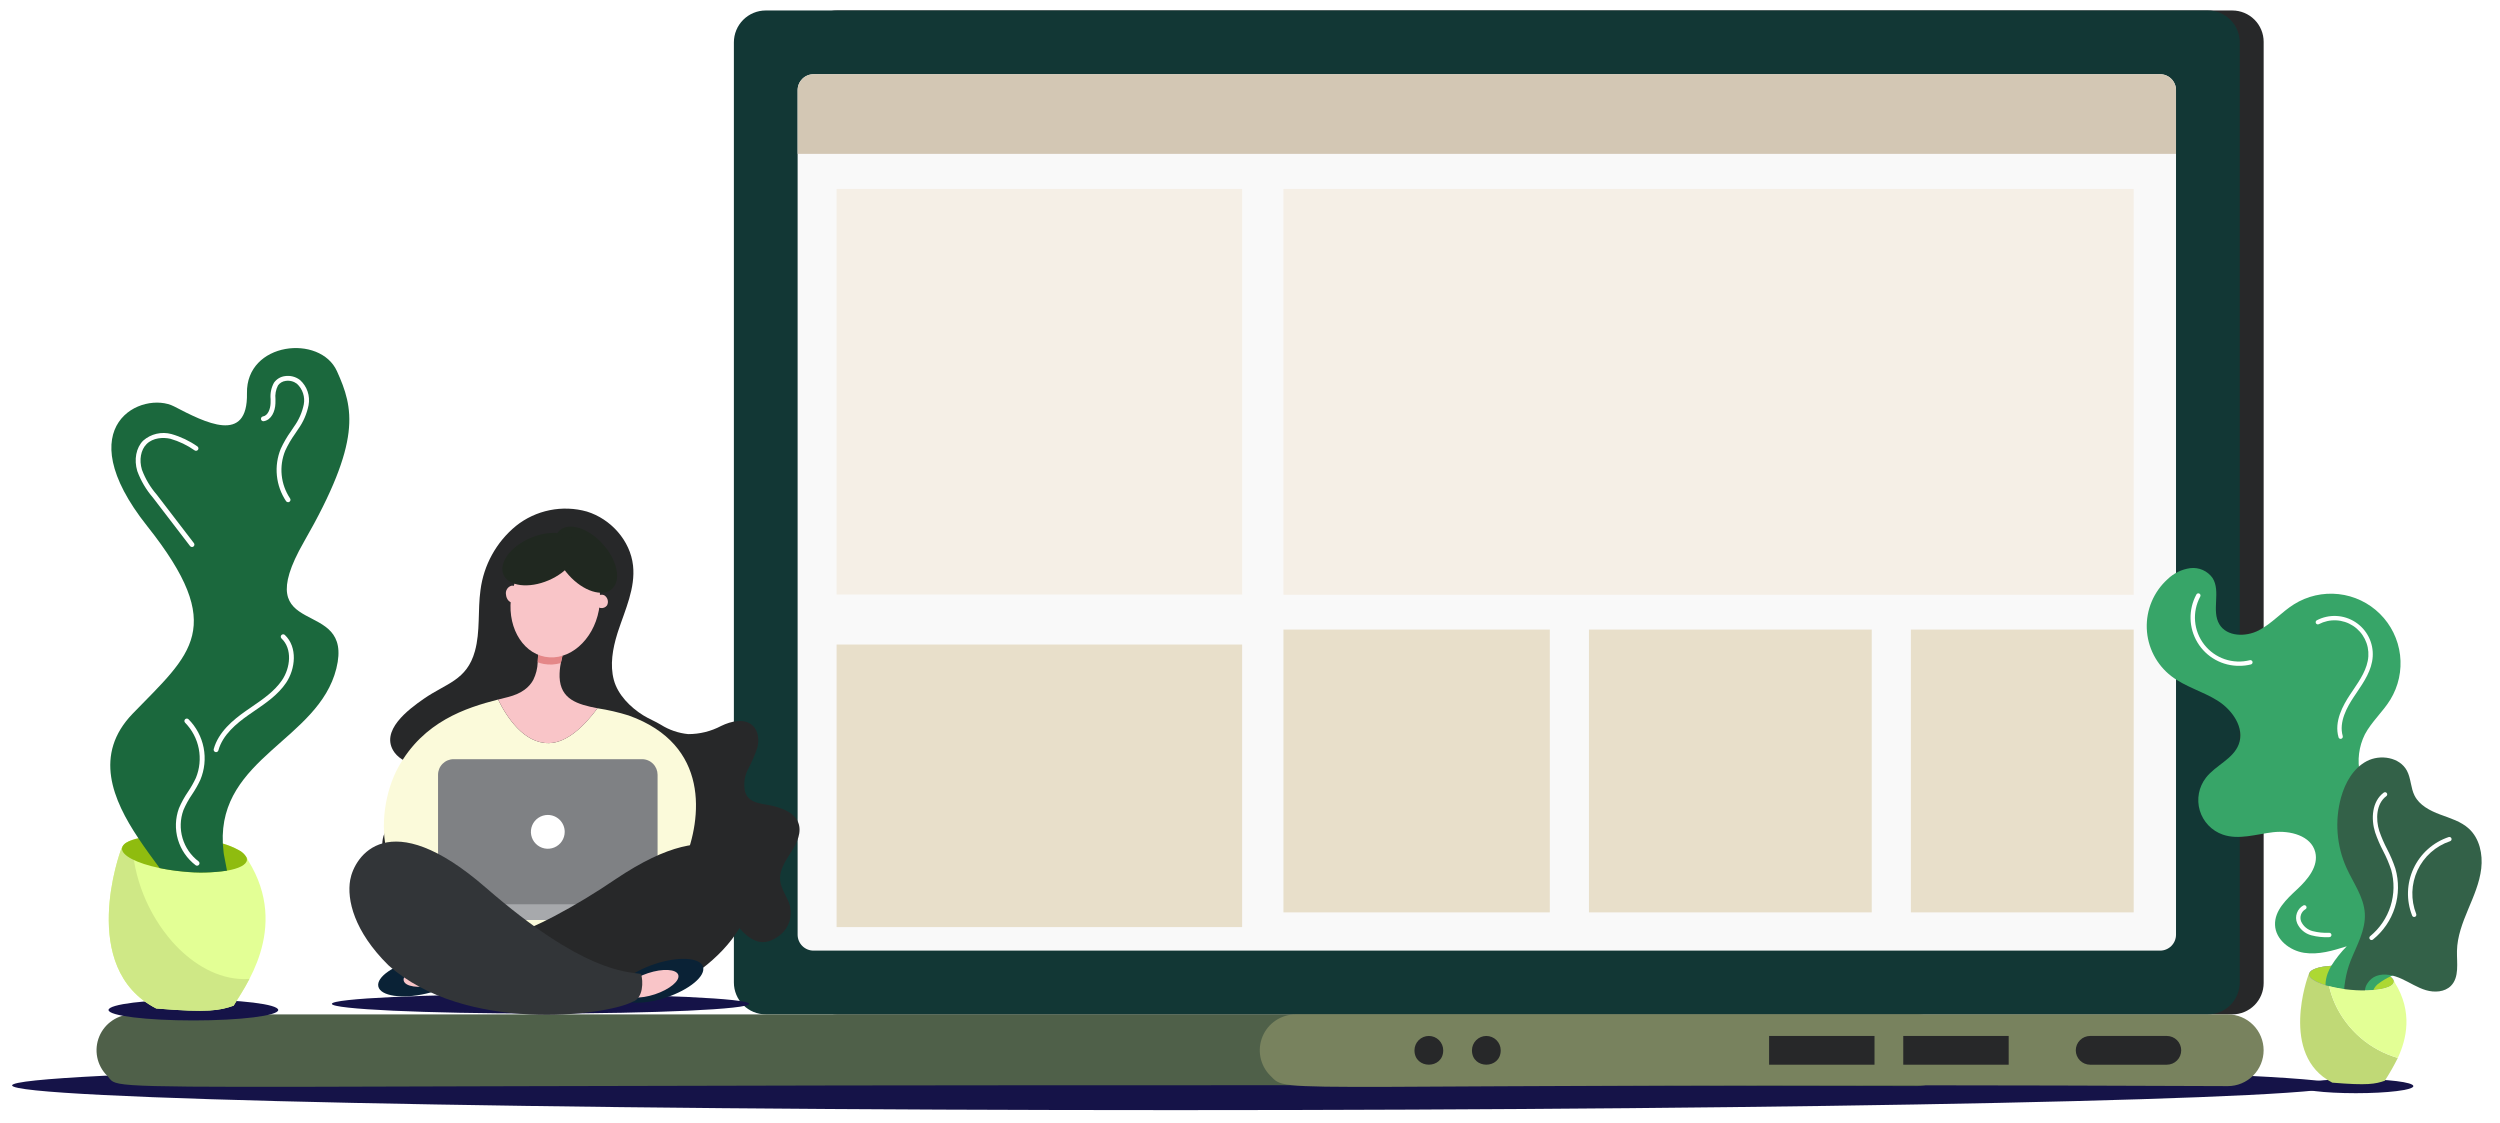 <svg width="668" height="300" viewBox="0 0 668 300" fill="none" xmlns="http://www.w3.org/2000/svg">
<mask id="mask0_983_245" style="mask-type:luminance" maskUnits="userSpaceOnUse" x="0" y="0" width="668" height="300">
<path d="M668 0H0V300H668V0Z" fill="white"/>
</mask>
<g mask="url(#mask0_983_245)">
<path d="M314.15 296.625C485.861 296.625 625.06 293.668 625.06 290.02C625.06 286.372 485.861 283.415 314.15 283.415C142.439 283.415 3.24 286.372 3.24 290.02C3.24 293.668 142.439 296.625 314.15 296.625Z" fill="#151348"/>
<path d="M596.47 271.04H223.64C221.418 271.04 219.286 270.157 217.715 268.586C216.143 267.014 215.26 264.883 215.26 262.661V11.181C215.26 8.958 216.143 6.827 217.715 5.255C219.286 3.684 221.417 2.801 223.64 2.801H596.47C598.692 2.801 600.824 3.684 602.395 5.256C603.966 6.827 604.849 8.958 604.849 11.181V262.661C604.849 264.883 603.966 267.014 602.395 268.586C600.824 270.157 598.692 271.04 596.47 271.04Z" fill="#272829"/>
<path d="M589.94 271.04H204.61C202.351 271.04 200.186 270.143 198.589 268.546C196.992 266.949 196.094 264.783 196.094 262.524V11.314C196.094 9.056 196.992 6.89 198.589 5.293C200.186 3.696 202.351 2.799 204.61 2.799H589.94C592.198 2.799 594.364 3.696 595.961 5.293C597.558 6.89 598.455 9.056 598.455 11.314V262.524C598.455 263.643 598.235 264.75 597.807 265.783C597.379 266.816 596.752 267.755 595.961 268.546C595.17 269.337 594.231 269.964 593.198 270.392C592.165 270.82 591.059 271.04 589.94 271.04Z" fill="#123735"/>
<path d="M581.43 24.09V249.75C581.43 250.879 580.981 251.962 580.183 252.761C579.384 253.559 578.301 254.008 577.172 254.008H217.382C216.253 254.008 215.17 253.56 214.371 252.761C213.573 251.963 213.124 250.88 213.124 249.75V24.09C213.124 23.531 213.234 22.978 213.448 22.461C213.662 21.944 213.976 21.475 214.371 21.08C214.767 20.684 215.236 20.371 215.753 20.157C216.269 19.943 216.823 19.833 217.382 19.833H577.172C578.301 19.833 579.384 20.281 580.183 21.08C580.982 21.878 581.43 22.961 581.43 24.091V24.09Z" fill="#F9F9F9"/>
<path d="M581.43 24.09V41.121H213.13V24.09C213.13 23.531 213.24 22.977 213.454 22.461C213.668 21.944 213.982 21.475 214.377 21.079C214.772 20.684 215.242 20.37 215.758 20.156C216.275 19.942 216.829 19.832 217.388 19.832H577.178C577.737 19.832 578.291 19.942 578.807 20.156C579.324 20.37 579.793 20.684 580.189 21.079C580.584 21.474 580.898 21.944 581.112 22.46C581.326 22.977 581.436 23.531 581.436 24.09H581.43Z" fill="#D3C7B4"/>
<path d="M28.59 287.39C33.978 292.779 6.736 289.062 512.24 290.2C514.781 290.2 517.218 289.191 519.014 287.394C520.811 285.598 521.82 283.161 521.82 280.62C521.82 278.079 520.811 275.643 519.014 273.846C517.218 272.049 514.781 271.04 512.24 271.04H35.36C33.467 271.043 31.618 271.607 30.045 272.66C28.472 273.713 27.246 275.208 26.522 276.957C25.798 278.706 25.608 280.63 25.976 282.487C26.344 284.344 27.254 286.05 28.59 287.39Z" fill="#4F6049"/>
<path d="M339.41 287.4C344.785 292.775 334.976 289.098 595.26 290.21C597.801 290.21 600.237 289.201 602.034 287.404C603.831 285.607 604.84 283.171 604.84 280.63C604.84 278.089 603.831 275.653 602.034 273.856C600.237 272.059 597.801 271.05 595.26 271.05H346.18C344.287 271.053 342.438 271.617 340.865 272.67C339.292 273.723 338.066 275.218 337.342 276.967C336.618 278.716 336.428 280.64 336.796 282.497C337.164 284.354 338.074 286.06 339.41 287.4Z" fill="#78825E"/>
<path d="M558.49 284.49H578.977C579.996 284.49 580.973 284.085 581.693 283.365C582.414 282.644 582.818 281.667 582.818 280.648C582.818 279.63 582.413 278.653 581.693 277.932C580.973 277.212 579.996 276.807 578.977 276.807H558.49C557.471 276.807 556.494 277.212 555.774 277.932C555.053 278.653 554.648 279.63 554.648 280.648C554.648 281.667 555.053 282.644 555.774 283.365C556.494 284.085 557.471 284.49 558.49 284.49Z" fill="#272829"/>
<path d="M508.55 284.49H536.72V276.807H508.55V284.49Z" fill="#272829"/>
<path d="M472.7 284.49H500.87V276.807H472.7V284.49Z" fill="#272829"/>
<path d="M385.63 280.65C385.63 279.631 385.225 278.654 384.505 277.934C383.784 277.213 382.807 276.809 381.788 276.809C380.77 276.809 379.793 277.214 379.072 277.934C378.352 278.654 377.947 279.631 377.947 280.65C377.947 285.761 385.63 285.765 385.63 280.65Z" fill="#272829"/>
<path d="M400.99 280.65C400.99 279.631 400.585 278.654 399.865 277.934C399.144 277.214 398.168 276.809 397.149 276.809C396.13 276.809 395.153 277.214 394.433 277.934C393.712 278.654 393.307 279.631 393.307 280.65C393.307 285.761 400.99 285.765 400.99 280.65Z" fill="#272829"/>
<path d="M144.43 270.816C175.224 270.816 200.187 269.658 200.187 268.23C200.187 266.802 175.224 265.644 144.43 265.644C113.636 265.644 88.673 266.802 88.673 268.23C88.673 269.658 113.636 270.816 144.43 270.816Z" fill="#151348"/>
<path d="M126.9 173.98C128.355 168.719 127.634 163.111 128.382 157.703C129.23 150.977 132.623 144.832 137.863 140.531C140.49 138.434 143.578 136.991 146.872 136.323C150.167 135.654 153.573 135.778 156.81 136.685C163.214 138.66 168.42 144.46 169.149 151.121C169.805 157.121 167.065 162.888 165.171 168.619C165.086 168.879 165.002 169.139 164.922 169.4C163.718 173.31 162.936 177.652 164.018 181.682C165.086 185.66 168.449 189.009 171.874 191.138C173.42 192.099 175.05 192.718 176.597 193.661C178.799 195.045 181.292 195.898 183.879 196.154C186.944 196.163 189.964 195.417 192.673 193.983C195.383 192.661 198.968 191.828 201.15 193.908C202.659 195.346 202.88 197.723 202.372 199.744C201.715 201.722 200.891 203.641 199.907 205.478C198.921 207.336 198.627 209.484 199.077 211.539C200.113 214.956 204.003 214.662 206.821 215.417C209.411 216.111 212.245 217.247 213.264 219.728C214.326 222.313 212.958 225.22 211.452 227.575C209.946 229.931 208.191 232.445 208.457 235.228C208.692 237.695 210.485 239.74 211.094 242.142C211.417 243.501 211.36 244.924 210.927 246.252C210.495 247.581 209.704 248.764 208.642 249.672C199.155 257.55 194.981 240.507 187.886 238.488C184.849 237.623 181.558 238.934 179.113 240.932C176.668 242.93 174.84 245.562 172.747 247.926C169.539 251.77 165.312 254.632 160.551 256.183C155.772 257.567 150.284 256.992 146.338 253.961C142.392 250.93 140.42 245.265 142.329 240.671C144.012 236.621 148.393 233.373 147.846 229.022C147.372 225.255 143.076 222.951 139.294 223.28C135.512 223.61 132.191 225.822 129.067 227.98C125.553 230.409 121.979 232.894 117.895 234.143C113.811 235.393 109.051 235.221 105.65 232.637C102.249 230.053 100.911 224.684 103.545 221.321C105.526 218.791 108.945 218.027 111.9 216.761C114.854 215.496 117.875 212.81 117.251 209.658C116.265 204.682 108.307 205.161 105.378 201.019C101.335 195.302 109.21 189.515 113.267 186.698C119.225 182.559 124.731 181.828 126.901 173.98H126.9Z" fill="#272829"/>
<path d="M167.99 191.18C165.261 190.327 162.472 189.681 159.646 189.247C156.186 193.911 151.576 198.457 146.712 198.56C139.993 198.701 135.397 191.623 133.09 186.916C124.46 189.132 113.168 192.771 106.428 204.994C99.433 217.681 100.406 242.571 122.386 240.071C122.561 241.744 122.835 243.406 123.206 245.048C136.515 248.517 156.889 249.463 163.701 245.048C164.222 242.826 164.601 240.572 164.834 238.302C166.551 238.606 168.293 238.742 170.037 238.707C172.806 238.668 175.503 237.817 177.793 236.26C180.083 234.702 181.865 232.506 182.919 229.945C187.516 218.743 189.804 198.982 167.991 191.181L167.99 191.18Z" fill="#FBFADA"/>
<path d="M159.65 189.25C156.19 193.914 151.58 198.46 146.716 198.563C139.997 198.704 135.401 191.626 133.094 186.919C133.993 186.687 134.865 186.471 135.699 186.263C139.491 185.315 141.458 183.576 142.497 181.651C143.22 180.188 143.62 178.587 143.671 176.956C143.739 175.994 143.751 175.115 143.836 174.404C146.022 174.087 148.253 174.371 150.29 175.226C150.112 175.904 149.966 176.549 149.851 177.16C149.602 178.391 149.491 179.646 149.519 180.902C149.738 186.884 154.304 188.217 159.65 189.25Z" fill="#F9C5C8"/>
<path d="M171.54 202.85H121.209C120.105 202.851 119.046 203.291 118.265 204.072C117.484 204.852 117.045 205.911 117.043 207.016V242.638H175.705V207.016C175.704 205.911 175.265 204.852 174.484 204.071C173.703 203.29 172.644 202.851 171.539 202.85H171.54Z" fill="#7F8184"/>
<path d="M150.89 222.27C150.89 223.163 150.625 224.037 150.129 224.78C149.632 225.523 148.927 226.102 148.101 226.444C147.276 226.786 146.367 226.875 145.491 226.701C144.615 226.526 143.81 226.096 143.178 225.464C142.546 224.833 142.116 224.028 141.942 223.151C141.767 222.275 141.857 221.367 142.199 220.541C142.541 219.716 143.12 219.01 143.863 218.514C144.606 218.017 145.479 217.752 146.373 217.753C146.966 217.753 147.553 217.869 148.101 218.096C148.649 218.323 149.147 218.656 149.567 219.076C149.986 219.495 150.319 219.993 150.546 220.541C150.773 221.089 150.89 221.677 150.89 222.27Z" fill="white"/>
<path d="M174.68 245.82H118.058C117.783 245.82 117.51 245.766 117.255 245.66C117.001 245.555 116.77 245.401 116.575 245.206C116.38 245.011 116.226 244.78 116.12 244.525C116.015 244.271 115.961 243.998 115.961 243.723V242.674C115.961 242.537 115.988 242.4 116.041 242.273C116.093 242.146 116.171 242.03 116.268 241.933C116.365 241.836 116.481 241.758 116.608 241.706C116.735 241.653 116.872 241.626 117.01 241.626H175.728C175.865 241.626 176.002 241.653 176.129 241.706C176.256 241.758 176.372 241.836 176.469 241.933C176.566 242.03 176.644 242.146 176.696 242.273C176.749 242.4 176.776 242.537 176.776 242.674V243.723C176.776 243.998 176.722 244.271 176.616 244.525C176.511 244.78 176.357 245.011 176.162 245.206C175.967 245.401 175.736 245.555 175.482 245.66C175.227 245.766 174.954 245.82 174.679 245.82H174.68Z" fill="#A7A9AC"/>
<path d="M190.41 256.48C189.572 257.231 188.674 257.976 187.713 258.717C165.197 274.339 128.413 265.105 121.738 260.473C118.971 259.243 119.537 254.611 120.395 252.808C123.684 252.716 131.273 253.62 148.059 244.836C153.689 241.851 159.148 238.556 164.411 234.965C192.958 215.728 200.261 231.012 200.588 237.38C200.843 242.207 198.438 249.335 190.41 256.48Z" fill="#272829"/>
<path d="M187.84 258.29C188.66 260.766 184.221 264.465 177.923 266.552C171.626 268.639 165.855 268.323 165.035 265.847C164.215 263.371 168.655 259.672 174.952 257.585C181.249 255.499 187.02 255.814 187.84 258.29Z" fill="#0A2236"/>
<path d="M181.23 260.48C181.746 262.038 178.953 264.365 174.991 265.678C171.029 266.991 167.399 266.792 166.882 265.235C166.366 263.677 169.159 261.35 173.121 260.037C177.083 258.723 180.713 258.922 181.23 260.48Z" fill="#F9C5C8"/>
<path d="M101.09 263.6C100.502 261.059 105.266 257.787 111.729 256.292C118.192 254.797 123.909 255.646 124.496 258.187C125.083 260.729 120.32 264.001 113.857 265.495C107.394 266.99 101.677 266.141 101.09 263.6Z" fill="#0A2236"/>
<path d="M107.87 262.03C107.5 260.431 110.497 258.373 114.564 257.432C118.63 256.492 122.227 257.026 122.596 258.625C122.966 260.223 119.969 262.282 115.903 263.222C111.836 264.163 108.24 263.629 107.87 262.03Z" fill="#F9C5C8"/>
<path d="M93.57 235.13C94.676 228.847 103.788 214.567 129.776 237.148C155.764 259.73 167.117 259.603 171.28 260.234C171.911 262.127 171.911 266.794 169.009 267.677C161.819 271.462 124.183 276.129 103.746 257.88C94.591 248.823 92.645 240.387 93.57 235.13Z" fill="#323538"/>
<path d="M150.29 175.23C150.112 175.909 149.966 176.553 149.851 177.164C148.366 177.607 146.796 177.691 145.272 177.409C144.726 177.307 144.19 177.157 143.671 176.961C143.739 175.998 143.751 175.119 143.836 174.409C146.022 174.091 148.253 174.375 150.29 175.23Z" fill="#E48788"/>
<path d="M160.014 163.083C161.528 155.02 157.542 147.505 151.11 146.297C144.678 145.09 138.237 150.647 136.723 158.709C135.209 166.772 139.195 174.287 145.627 175.495C152.058 176.703 158.5 171.146 160.014 163.083Z" fill="#F9C5C8"/>
<path d="M162.2 161.76C162.002 162.028 161.733 162.235 161.423 162.358C161.113 162.482 160.775 162.516 160.447 162.457C160.119 162.399 159.813 162.25 159.565 162.027C159.317 161.804 159.136 161.517 159.043 161.197C158.95 160.877 158.947 160.537 159.036 160.216C159.126 159.895 159.303 159.605 159.548 159.379C159.793 159.153 160.096 159 160.424 158.937C160.751 158.874 161.089 158.904 161.401 159.023C161.862 159.287 162.203 159.72 162.352 160.231C162.501 160.741 162.447 161.289 162.2 161.76Z" fill="#F9C5C8"/>
<path d="M138.64 158.61C138.745 159.131 138.643 159.673 138.357 160.121C138.071 160.569 137.622 160.889 137.105 161.013C136.156 161.089 135.304 160.139 135.203 158.889C135.098 158.367 135.2 157.826 135.486 157.378C135.772 156.93 136.221 156.61 136.738 156.486C137.687 156.409 138.539 157.36 138.64 158.61Z" fill="#F9C5C8"/>
<path d="M163.52 157.37C160.983 159.634 155.799 157.964 151.942 153.641C148.085 149.318 147.014 143.978 149.551 141.714C152.088 139.45 157.272 141.12 161.129 145.443C164.986 149.766 166.057 155.106 163.52 157.37Z" fill="#202820"/>
<path d="M153.81 145.27C155.149 148.395 151.917 152.779 146.592 155.061C141.266 157.343 135.863 156.659 134.524 153.533C133.185 150.408 136.416 146.025 141.742 143.743C147.068 141.461 152.471 142.145 153.81 145.27Z" fill="#202820"/>
<path d="M51.671 272.66C64.192 272.66 74.342 271.411 74.342 269.871C74.342 268.331 64.192 267.082 51.671 267.082C39.15 267.082 29 268.331 29 269.871C29 271.411 39.15 272.66 51.671 272.66Z" fill="#151348"/>
<path d="M62.42 268.721C58.69 270 55.704 270.64 41.74 269.468C20.633 258.594 32.253 227.254 32.253 227.254C32.349 226.899 32.501 226.562 32.702 226.254C32.965 225.86 33.287 225.509 33.659 225.215C36.091 223.606 42.423 222.879 49.727 223.563C55.779 224.129 60.995 225.525 63.795 227.143C64.593 227.649 65.292 228.298 65.856 229.057L65.858 229.06C66.069 229.358 66.239 229.682 66.365 230.025C77.665 248.254 64.873 264.351 62.42 268.721Z" fill="#E3FF95"/>
<path d="M66.656 261.561C64.934 264.882 63.18 267.367 62.423 268.72C58.688 270.002 55.703 270.636 41.742 269.465C20.633 258.59 32.252 227.254 32.252 227.254C32.348 226.897 32.501 226.558 32.705 226.25C32.966 225.857 33.287 225.507 33.657 225.215C34.148 224.904 34.677 224.656 35.23 224.477C35.636 234.508 39.457 244.1 46.06 251.664C50.688 256.861 56.922 261.037 63.861 261.561C64.791 261.632 65.725 261.632 66.656 261.561Z" fill="#CFE886"/>
<path d="M65.982 229.781C65.859 231.089 63.827 232.085 60.655 232.642C56.747 233.22 52.782 233.298 48.855 232.875C46.772 232.684 44.702 232.375 42.654 231.949C36.589 230.687 32.42 228.61 32.601 226.655C32.613 226.516 32.648 226.38 32.704 226.253C32.912 225.821 33.243 225.461 33.656 225.217C34.682 224.617 35.806 224.201 36.977 223.987C41.184 223.225 45.48 223.083 49.728 223.567C53.052 223.85 56.339 224.464 59.541 225.399C61.02 225.821 62.446 226.407 63.794 227.146C64.661 227.558 65.381 228.224 65.859 229.056V229.063C65.959 229.289 66.002 229.536 65.982 229.781Z" fill="#8FBC0F"/>
<path d="M89.868 178.641C85.104 197.717 58.441 202.442 59.542 225.396C59.581 226.108 59.639 226.833 59.73 227.584C59.749 227.791 59.782 228.005 59.808 228.218L60.656 232.639C56.748 233.217 52.783 233.296 48.856 232.872C46.773 232.681 44.703 232.372 42.654 231.947C40.842 229.487 38.848 226.807 36.977 223.985C30.168 213.764 24.873 201.595 35.502 190.636C51.018 174.648 60.928 167.767 39.34 140.586C17.752 113.399 38.22 104.285 46.538 108.603C54.85 112.92 66.248 118.837 65.989 105.088C65.724 91.333 85.551 89.255 90.03 99.172C94.51 109.082 96.749 117.717 81.233 144.742C65.723 171.768 94.826 158.815 89.868 178.642V178.641Z" fill="#1B683D"/>
<path d="M52.655 231.316C52.518 231.316 52.385 231.273 52.274 231.192C50.004 229.467 48.345 227.061 47.541 224.325C46.738 221.589 46.831 218.668 47.807 215.989C48.465 214.442 49.276 212.965 50.227 211.578C51.025 210.398 51.731 209.157 52.337 207.868C53.353 205.396 53.623 202.681 53.112 200.058C52.602 197.435 51.334 195.019 49.465 193.11C49.343 192.989 49.273 192.825 49.271 192.654C49.269 192.482 49.336 192.317 49.456 192.194C49.576 192.072 49.739 192.002 49.911 192C50.083 191.998 50.248 192.064 50.371 192.184C52.445 194.267 53.852 196.92 54.414 199.805C54.975 202.69 54.665 205.677 53.523 208.386C52.891 209.738 52.154 211.039 51.318 212.276C50.413 213.589 49.641 214.99 49.015 216.457C48.135 218.869 48.051 221.499 48.775 223.962C49.499 226.426 50.992 228.592 53.037 230.145C53.147 230.226 53.229 230.339 53.272 230.469C53.314 230.599 53.313 230.739 53.271 230.869C53.229 230.999 53.146 231.112 53.035 231.193C52.925 231.273 52.791 231.316 52.655 231.316Z" fill="white"/>
<path d="M57.733 200.971C57.675 200.971 57.618 200.963 57.562 200.948C57.396 200.903 57.255 200.794 57.17 200.645C57.086 200.495 57.063 200.319 57.108 200.153C58.358 195.587 62.312 192.336 65.617 190.013C66.162 189.631 66.714 189.252 67.267 188.873C70.251 186.829 73.336 184.714 75.345 181.762C77.596 178.454 78.164 173.375 75.22 170.6C75.096 170.482 75.023 170.32 75.018 170.148C75.013 169.977 75.077 169.811 75.194 169.686C75.312 169.561 75.474 169.489 75.645 169.483C75.817 169.478 75.983 169.541 76.108 169.658C79.555 172.907 78.971 178.735 76.415 182.491C74.269 185.645 71.082 187.83 67.999 189.942C67.45 190.318 66.902 190.694 66.362 191.074C63.234 193.272 59.498 196.329 58.357 200.495C58.319 200.632 58.238 200.753 58.125 200.839C58.013 200.925 57.875 200.972 57.733 200.972V200.971Z" fill="white"/>
<path d="M51.297 146.161C51.198 146.161 51.099 146.138 51.01 146.094C50.921 146.05 50.843 145.986 50.783 145.907L40.846 132.943C39.047 130.857 37.638 128.465 36.685 125.881C35.756 122.812 36.371 119.616 38.251 117.741C39.268 116.844 40.492 116.213 41.813 115.906C43.134 115.598 44.51 115.624 45.819 115.979C48.284 116.683 50.615 117.792 52.715 119.262C52.788 119.307 52.85 119.365 52.9 119.434C52.95 119.503 52.985 119.582 53.005 119.665C53.024 119.748 53.027 119.833 53.013 119.917C52.999 120.001 52.968 120.082 52.923 120.154C52.879 120.226 52.82 120.289 52.75 120.338C52.681 120.388 52.603 120.423 52.52 120.442C52.437 120.462 52.351 120.464 52.267 120.45C52.183 120.436 52.103 120.405 52.031 120.36C50.053 118.967 47.858 117.913 45.534 117.242C43.584 116.802 40.886 116.942 39.166 118.657C37.619 120.2 37.132 122.888 37.924 125.506C38.832 127.941 40.169 130.193 41.873 132.156L51.81 145.12C51.884 145.216 51.929 145.33 51.941 145.45C51.953 145.571 51.931 145.692 51.877 145.8C51.824 145.908 51.741 146 51.639 146.063C51.536 146.127 51.418 146.161 51.297 146.161Z" fill="white"/>
<path d="M76.971 134.191C76.866 134.191 76.762 134.166 76.669 134.117C76.576 134.068 76.496 133.997 76.437 133.91C75.075 131.871 74.233 129.53 73.986 127.091C73.739 124.652 74.093 122.19 75.019 119.92C75.787 118.248 76.714 116.654 77.787 115.16C78.045 114.775 78.303 114.391 78.556 114.004C79.833 112.241 80.723 110.228 81.165 108.097C81.358 107.094 81.293 106.058 80.975 105.087C80.657 104.115 80.097 103.241 79.348 102.546C78.923 102.223 78.438 101.988 77.92 101.856C77.403 101.724 76.864 101.697 76.336 101.776C75.928 101.824 75.534 101.956 75.179 102.165C74.825 102.373 74.518 102.653 74.278 102.987C73.697 104.124 73.463 105.407 73.606 106.676C73.606 107.052 73.606 107.427 73.594 107.794C73.517 109.92 72.524 112.214 70.477 112.545C70.393 112.559 70.307 112.556 70.224 112.536C70.141 112.517 70.063 112.481 69.995 112.431C69.925 112.381 69.867 112.319 69.822 112.246C69.778 112.174 69.748 112.093 69.734 112.01C69.721 111.926 69.724 111.84 69.743 111.757C69.763 111.674 69.798 111.596 69.848 111.527C69.898 111.458 69.961 111.4 70.033 111.355C70.105 111.311 70.186 111.281 70.27 111.267C71.585 111.054 72.244 109.293 72.3 107.748C72.312 107.396 72.312 107.037 72.311 106.677C72.152 105.149 72.464 103.608 73.206 102.262C73.545 101.779 73.981 101.373 74.487 101.069C74.993 100.764 75.557 100.569 76.143 100.496C76.848 100.388 77.567 100.425 78.258 100.604C78.948 100.782 79.595 101.1 80.159 101.536C81.091 102.368 81.791 103.427 82.192 104.61C82.593 105.793 82.68 107.059 82.446 108.286C81.98 110.604 81.024 112.794 79.64 114.711C79.384 115.102 79.123 115.491 78.862 115.881C77.837 117.307 76.949 118.828 76.212 120.423C75.368 122.492 75.045 124.737 75.27 126.961C75.495 129.185 76.263 131.319 77.505 133.178C77.571 133.275 77.61 133.388 77.617 133.506C77.624 133.624 77.598 133.741 77.543 133.845C77.489 133.949 77.406 134.037 77.305 134.098C77.205 134.159 77.089 134.191 76.971 134.191Z" fill="white"/>
<path d="M629.48 292.101C637.97 292.101 644.853 291.255 644.853 290.21C644.853 289.165 637.97 288.319 629.48 288.319C620.99 288.319 614.107 289.165 614.107 290.21C614.107 291.255 620.99 292.101 629.48 292.101Z" fill="#151348"/>
<path d="M640.7 282.68C639.654 284.777 638.491 286.813 637.218 288.779C634.686 289.645 632.662 290.078 623.19 289.285C608.882 281.912 616.761 260.662 616.761 260.662C616.822 260.42 616.925 260.191 617.066 259.985C617.241 259.716 617.46 259.477 617.713 259.278C618.937 258.626 620.287 258.246 621.671 258.162C621.743 261.661 622.519 265.111 623.952 268.305C625.548 271.762 627.87 274.836 630.76 277.317C633.65 279.797 637.04 281.627 640.7 282.681V282.68Z" fill="#C0D976"/>
<path d="M639.63 262.38C639.466 264.123 634.267 265.061 628.018 264.476C621.769 263.89 616.833 262.002 616.996 260.259C617.005 260.166 617.028 260.074 617.064 259.988C617.206 259.694 617.432 259.449 617.713 259.283C619.362 258.193 623.656 257.699 628.609 258.163C632.713 258.547 636.249 259.493 638.148 260.591C638.735 260.872 639.222 261.324 639.546 261.889L639.547 261.891C639.615 262.044 639.644 262.212 639.63 262.38Z" fill="#817FFA"/>
<path d="M639.64 262.38C639.552 263.269 638.177 263.942 636.025 264.322C635.463 264.422 634.849 264.498 634.194 264.55C634.179 264.555 634.163 264.557 634.147 264.556C632.107 264.707 630.058 264.682 628.022 264.48C627.572 264.439 627.127 264.387 626.688 264.334C625.682 264.205 624.717 264.042 623.816 263.849C622.939 263.667 622.12 263.457 621.371 263.229C618.633 262.398 616.902 261.304 617.001 260.263C617.01 260.168 617.033 260.075 617.071 259.988C617.213 259.696 617.436 259.453 617.714 259.286C618.41 258.877 619.173 258.594 619.967 258.449C620.942 258.244 621.931 258.113 622.927 258.057C624.163 257.979 625.403 257.971 626.641 258.034C627.285 258.063 627.94 258.104 628.613 258.169C629.948 258.289 631.276 258.482 632.59 258.748C633.494 258.921 634.389 259.142 635.27 259.409C636.272 259.695 637.24 260.093 638.154 260.596C638.333 260.698 638.507 260.809 638.674 260.93C639.045 261.167 639.348 261.498 639.552 261.889V261.895C639.621 262.047 639.651 262.214 639.64 262.38Z" fill="#ADD833"/>
<path d="M656.42 242.29C654.794 249.286 649.652 255.165 643.375 258.675C641.901 259.5 640.245 260.155 638.672 260.927C637.657 261.402 636.691 261.974 635.788 262.635C635.062 263.098 634.49 263.766 634.144 264.554C632.104 264.705 630.055 264.679 628.019 264.478C626.606 264.348 625.202 264.137 623.813 263.846C622.936 263.665 622.117 263.454 621.368 263.226C621.385 262.137 621.588 261.059 621.97 260.038C622.234 259.352 622.552 258.689 622.924 258.055C624.109 256.177 625.491 254.432 627.048 252.849C623.351 254.013 619.484 255.189 615.652 254.592C611.814 254.001 608.047 251.053 607.889 247.174C607.725 243.302 610.961 240.254 613.798 237.622C616.641 234.983 619.578 231.444 618.635 227.683C617.53 223.284 611.902 221.845 607.392 222.365C602.883 222.886 598.226 224.5 593.937 223.009C592.473 222.5 591.151 221.649 590.081 220.528C589.01 219.406 588.223 218.046 587.782 216.559C587.342 215.073 587.262 213.503 587.549 211.98C587.836 210.456 588.482 209.023 589.433 207.799C592.013 204.47 596.71 202.82 598.196 198.872C599.84 194.496 596.506 189.711 592.545 187.219C588.579 184.727 583.864 183.522 580.161 180.655C578.21 179.145 576.613 177.225 575.483 175.032C574.353 172.838 573.718 170.423 573.621 167.957C573.525 165.492 573.97 163.035 574.925 160.759C575.88 158.484 577.322 156.445 579.149 154.787C580.804 153.176 582.929 152.133 585.216 151.81C586.356 151.668 587.514 151.837 588.567 152.299C589.619 152.761 590.527 153.5 591.194 154.436C593.47 158.005 590.843 163.158 593.007 166.797C595.014 170.161 600.051 170.237 603.531 168.441C607.006 166.639 609.639 163.545 612.956 161.468C616.51 159.243 620.713 158.285 624.88 158.748C629.048 159.211 632.938 161.069 635.917 164.02C638.897 166.971 640.792 170.842 641.295 175.006C641.798 179.169 640.88 183.38 638.69 186.956C636.683 190.226 633.688 192.841 631.892 196.228C630.281 199.472 629.818 203.166 630.579 206.706C631.34 210.247 633.28 213.425 636.081 215.72C640.205 218.926 645.715 219.885 649.916 222.986C655.695 227.262 658.041 235.288 656.421 242.29H656.42Z" fill="#37A568"/>
<g filter="url(#filter0_d_983_245)">
<path d="M662.99 228.06C662.546 231.88 660.96 235.46 659.48 239.005C657.994 242.55 656.578 246.23 656.503 250.073C656.438 253.331 657.175 257.11 654.883 259.421C653.21 261.1 650.489 261.246 648.22 260.579C645.95 259.906 643.95 258.567 641.796 257.578C639.65 256.59 637.146 255.958 634.935 256.783C633.962 257.167 633.14 257.854 632.589 258.743C632.21 259.278 631.983 259.906 631.932 260.561C631.882 261.215 632.01 261.87 632.302 262.457C632.84 263.232 633.475 263.934 634.192 264.546C634.177 264.551 634.161 264.553 634.145 264.552C632.105 264.703 630.056 264.677 628.02 264.476C627.57 264.435 627.125 264.382 626.686 264.33C626.26 262.253 626.244 260.113 626.639 258.03C626.93 256.223 627.411 254.453 628.073 252.747C629.723 248.611 632.138 244.522 631.881 240.076C631.624 235.66 628.786 231.892 626.967 227.862C624.324 221.962 623.813 215.326 625.522 209.09C626.61 205.159 628.781 201.275 632.396 199.379C636.011 197.478 641.206 198.326 643.13 201.93C644.224 203.983 644.124 206.504 645.171 208.587C646.476 211.173 649.278 212.612 651.986 213.63C654.695 214.648 657.59 215.478 659.714 217.444C662.539 220.052 663.428 224.241 662.99 228.061V228.06Z" fill="#336148"/>
</g>
<path d="M633.68 251.18C633.558 251.18 633.439 251.142 633.34 251.072C633.241 251.001 633.166 250.901 633.126 250.786C633.087 250.671 633.084 250.547 633.118 250.43C633.153 250.313 633.223 250.21 633.319 250.135C635.873 248.043 637.762 245.254 638.757 242.106C639.751 238.959 639.808 235.59 638.92 232.411C638.343 230.684 637.627 229.007 636.779 227.395C635.94 225.791 635.223 224.127 634.634 222.416C633.494 218.815 633.763 214.132 636.936 211.788C637.06 211.696 637.216 211.658 637.369 211.681C637.522 211.705 637.66 211.788 637.752 211.912C637.844 212.037 637.883 212.192 637.86 212.345C637.838 212.498 637.755 212.636 637.631 212.729C634.922 214.73 634.734 218.858 635.749 222.062C636.322 223.717 637.017 225.327 637.829 226.879C638.706 228.547 639.445 230.283 640.04 232.071C641.023 235.475 640.978 239.093 639.91 242.47C638.843 245.848 636.8 248.835 634.04 251.055C633.937 251.136 633.811 251.18 633.68 251.18Z" fill="white"/>
<path d="M645.07 245.02C644.953 245.02 644.838 244.985 644.741 244.919C644.644 244.853 644.569 244.759 644.526 244.65C643.73 242.635 643.352 240.479 643.416 238.313C643.48 236.147 643.985 234.017 644.9 232.053C645.815 230.089 647.12 228.331 648.737 226.888C650.353 225.445 652.246 224.347 654.301 223.66C654.448 223.613 654.607 223.626 654.744 223.696C654.881 223.765 654.985 223.886 655.034 224.032C655.082 224.178 655.071 224.337 655.004 224.475C654.936 224.613 654.817 224.718 654.671 224.769C652.767 225.406 651.013 226.424 649.515 227.761C648.017 229.098 646.808 230.727 645.96 232.547C645.113 234.367 644.645 236.341 644.585 238.348C644.525 240.355 644.875 242.353 645.613 244.22C645.648 244.309 645.661 244.405 645.651 244.499C645.64 244.594 645.607 244.685 645.553 244.764C645.5 244.843 645.427 244.907 645.343 244.952C645.259 244.997 645.165 245.02 645.07 245.02Z" fill="white"/>
<path d="M598.42 177.91C596.166 177.946 593.941 177.391 591.968 176.299C589.995 175.208 588.343 173.619 587.175 171.69C586.008 169.761 585.366 167.56 585.314 165.306C585.262 163.052 585.802 160.824 586.879 158.843C586.915 158.775 586.965 158.715 587.025 158.667C587.084 158.618 587.153 158.582 587.227 158.56C587.3 158.538 587.378 158.53 587.454 158.538C587.531 158.546 587.605 158.569 587.673 158.606C587.74 158.643 587.8 158.692 587.849 158.752C587.897 158.812 587.933 158.881 587.955 158.954C587.977 159.028 587.984 159.106 587.975 159.182C587.967 159.259 587.944 159.333 587.907 159.4C586.817 161.412 586.338 163.697 586.527 165.977C586.716 168.257 587.566 170.432 588.972 172.236C590.379 174.04 592.281 175.395 594.445 176.135C596.61 176.875 598.943 176.967 601.16 176.401C601.234 176.382 601.312 176.378 601.388 176.389C601.464 176.4 601.537 176.426 601.603 176.465C601.669 176.504 601.727 176.556 601.773 176.618C601.819 176.679 601.853 176.749 601.872 176.823C601.891 176.898 601.895 176.975 601.884 177.051C601.873 177.127 601.847 177.2 601.808 177.267C601.769 177.333 601.717 177.39 601.655 177.436C601.594 177.482 601.524 177.516 601.45 177.535C600.459 177.786 599.442 177.912 598.42 177.91Z" fill="white"/>
<path d="M625.42 197.43C625.293 197.43 625.17 197.389 625.069 197.313C624.968 197.237 624.894 197.13 624.858 197.008C623.629 192.782 626.037 188.458 627.955 185.574C628.198 185.209 628.447 184.843 628.695 184.474C630.618 181.633 632.606 178.696 632.821 175.386C632.925 173.784 632.601 172.182 631.882 170.746C631.163 169.31 630.075 168.091 628.729 167.215C627.384 166.338 625.829 165.835 624.225 165.757C622.621 165.68 621.025 166.03 619.601 166.773C619.533 166.809 619.459 166.831 619.382 166.838C619.305 166.845 619.228 166.837 619.154 166.814C619.081 166.791 619.012 166.753 618.953 166.704C618.894 166.655 618.845 166.594 618.81 166.526C618.774 166.457 618.752 166.383 618.746 166.306C618.739 166.229 618.748 166.152 618.771 166.078C618.794 166.005 618.832 165.937 618.881 165.878C618.931 165.819 618.992 165.77 619.06 165.735C620.668 164.897 622.471 164.501 624.282 164.589C626.093 164.677 627.849 165.245 629.368 166.235C630.887 167.225 632.116 168.601 632.928 170.222C633.74 171.844 634.106 173.652 633.989 175.462C633.753 179.088 631.675 182.16 629.664 185.13C629.417 185.495 629.171 185.859 628.93 186.222C627.141 188.912 624.889 192.923 625.982 196.681C626.007 196.768 626.011 196.86 625.995 196.949C625.979 197.038 625.942 197.122 625.887 197.195C625.833 197.268 625.762 197.327 625.681 197.367C625.6 197.408 625.511 197.429 625.42 197.429V197.43Z" fill="white"/>
<path d="M622.38 250.41C620.767 250.489 619.149 250.321 617.587 249.912C616.747 249.691 615.968 249.283 615.309 248.717C614.65 248.152 614.127 247.445 613.781 246.649C613.438 245.788 613.422 244.831 613.736 243.959C614.05 243.087 614.671 242.359 615.484 241.914C615.625 241.85 615.786 241.845 615.931 241.899C616.076 241.953 616.193 242.063 616.257 242.204C616.322 242.345 616.328 242.505 616.274 242.651C616.22 242.796 616.111 242.914 615.97 242.979C615.429 243.3 615.02 243.805 614.819 244.402C614.618 244.999 614.638 245.648 614.874 246.232C615.162 246.859 615.586 247.415 616.116 247.858C616.646 248.302 617.267 248.622 617.936 248.795C619.387 249.164 620.885 249.314 622.381 249.24C622.536 249.24 622.684 249.302 622.794 249.412C622.904 249.521 622.966 249.67 622.966 249.825C622.966 249.98 622.904 250.129 622.794 250.239C622.684 250.349 622.535 250.41 622.38 250.41Z" fill="white"/>
<path d="M640.7 282.68C637.04 281.626 633.65 279.797 630.76 277.316C627.87 274.835 625.548 271.762 623.952 268.304C623.248 266.76 622.707 265.148 622.336 263.492C622.806 263.62 623.3 263.73 623.812 263.84C624.708 264.035 625.678 264.2 626.684 264.328C627.123 264.376 627.563 264.431 628.014 264.474C630.052 264.673 632.103 264.697 634.144 264.547C634.159 264.548 634.173 264.546 634.187 264.541C634.846 264.492 635.456 264.413 636.017 264.315C638.17 263.937 639.548 263.26 639.634 262.37C639.644 262.205 639.615 262.039 639.548 261.888C639.692 262.089 639.807 262.308 639.89 262.541C644.762 270.39 643.03 277.66 640.7 282.68Z" fill="#E3FF95"/>
<g filter="url(#filter1_d_983_245)">
<path d="M331.9 168.22H223.54V243.715H331.9V168.22Z" fill="#E8DFCA"/>
</g>
<path d="M331.9 50.49H223.54V158.85H331.9V50.49Z" fill="#F5EFE6"/>
<path d="M570.12 50.49H342.94V158.93H570.12V50.49Z" fill="#F5EFE6"/>
<path d="M414.108 168.22H342.94V243.784H414.108V168.22Z" fill="#E8DFCA"/>
<path d="M500.134 168.22H424.57V243.784H500.134V168.22Z" fill="#E8DFCA"/>
<path d="M570.124 168.22H510.59V243.784H570.124V168.22Z" fill="#E8DFCA"/>
</g>
<defs>
<filter id="filter0_d_983_245" x="620.53" y="198.393" width="46.566" height="74.255" filterUnits="userSpaceOnUse" color-interpolation-filters="sRGB">
<feFlood flood-opacity="0" result="BackgroundImageFix"/>
<feColorMatrix in="SourceAlpha" type="matrix" values="0 0 0 0 0 0 0 0 0 0 0 0 0 0 0 0 0 0 127 0" result="hardAlpha"/>
<feOffset dy="4"/>
<feGaussianBlur stdDeviation="2"/>
<feColorMatrix type="matrix" values="0 0 0 0 0 0 0 0 0 0 0 0 0 0 0 0 0 0 0.25 0"/>
<feBlend mode="normal" in2="BackgroundImageFix" result="effect1_dropShadow_983_245"/>
<feBlend mode="normal" in="SourceGraphic" in2="effect1_dropShadow_983_245" result="shape"/>
</filter>
<filter id="filter1_d_983_245" x="219.54" y="168.22" width="116.36" height="83.495" filterUnits="userSpaceOnUse" color-interpolation-filters="sRGB">
<feFlood flood-opacity="0" result="BackgroundImageFix"/>
<feColorMatrix in="SourceAlpha" type="matrix" values="0 0 0 0 0 0 0 0 0 0 0 0 0 0 0 0 0 0 127 0" result="hardAlpha"/>
<feOffset dy="4"/>
<feGaussianBlur stdDeviation="2"/>
<feColorMatrix type="matrix" values="0 0 0 0 0 0 0 0 0 0 0 0 0 0 0 0 0 0 0.25 0"/>
<feBlend mode="normal" in2="BackgroundImageFix" result="effect1_dropShadow_983_245"/>
<feBlend mode="normal" in="SourceGraphic" in2="effect1_dropShadow_983_245" result="shape"/>
</filter>
</defs>
</svg>
